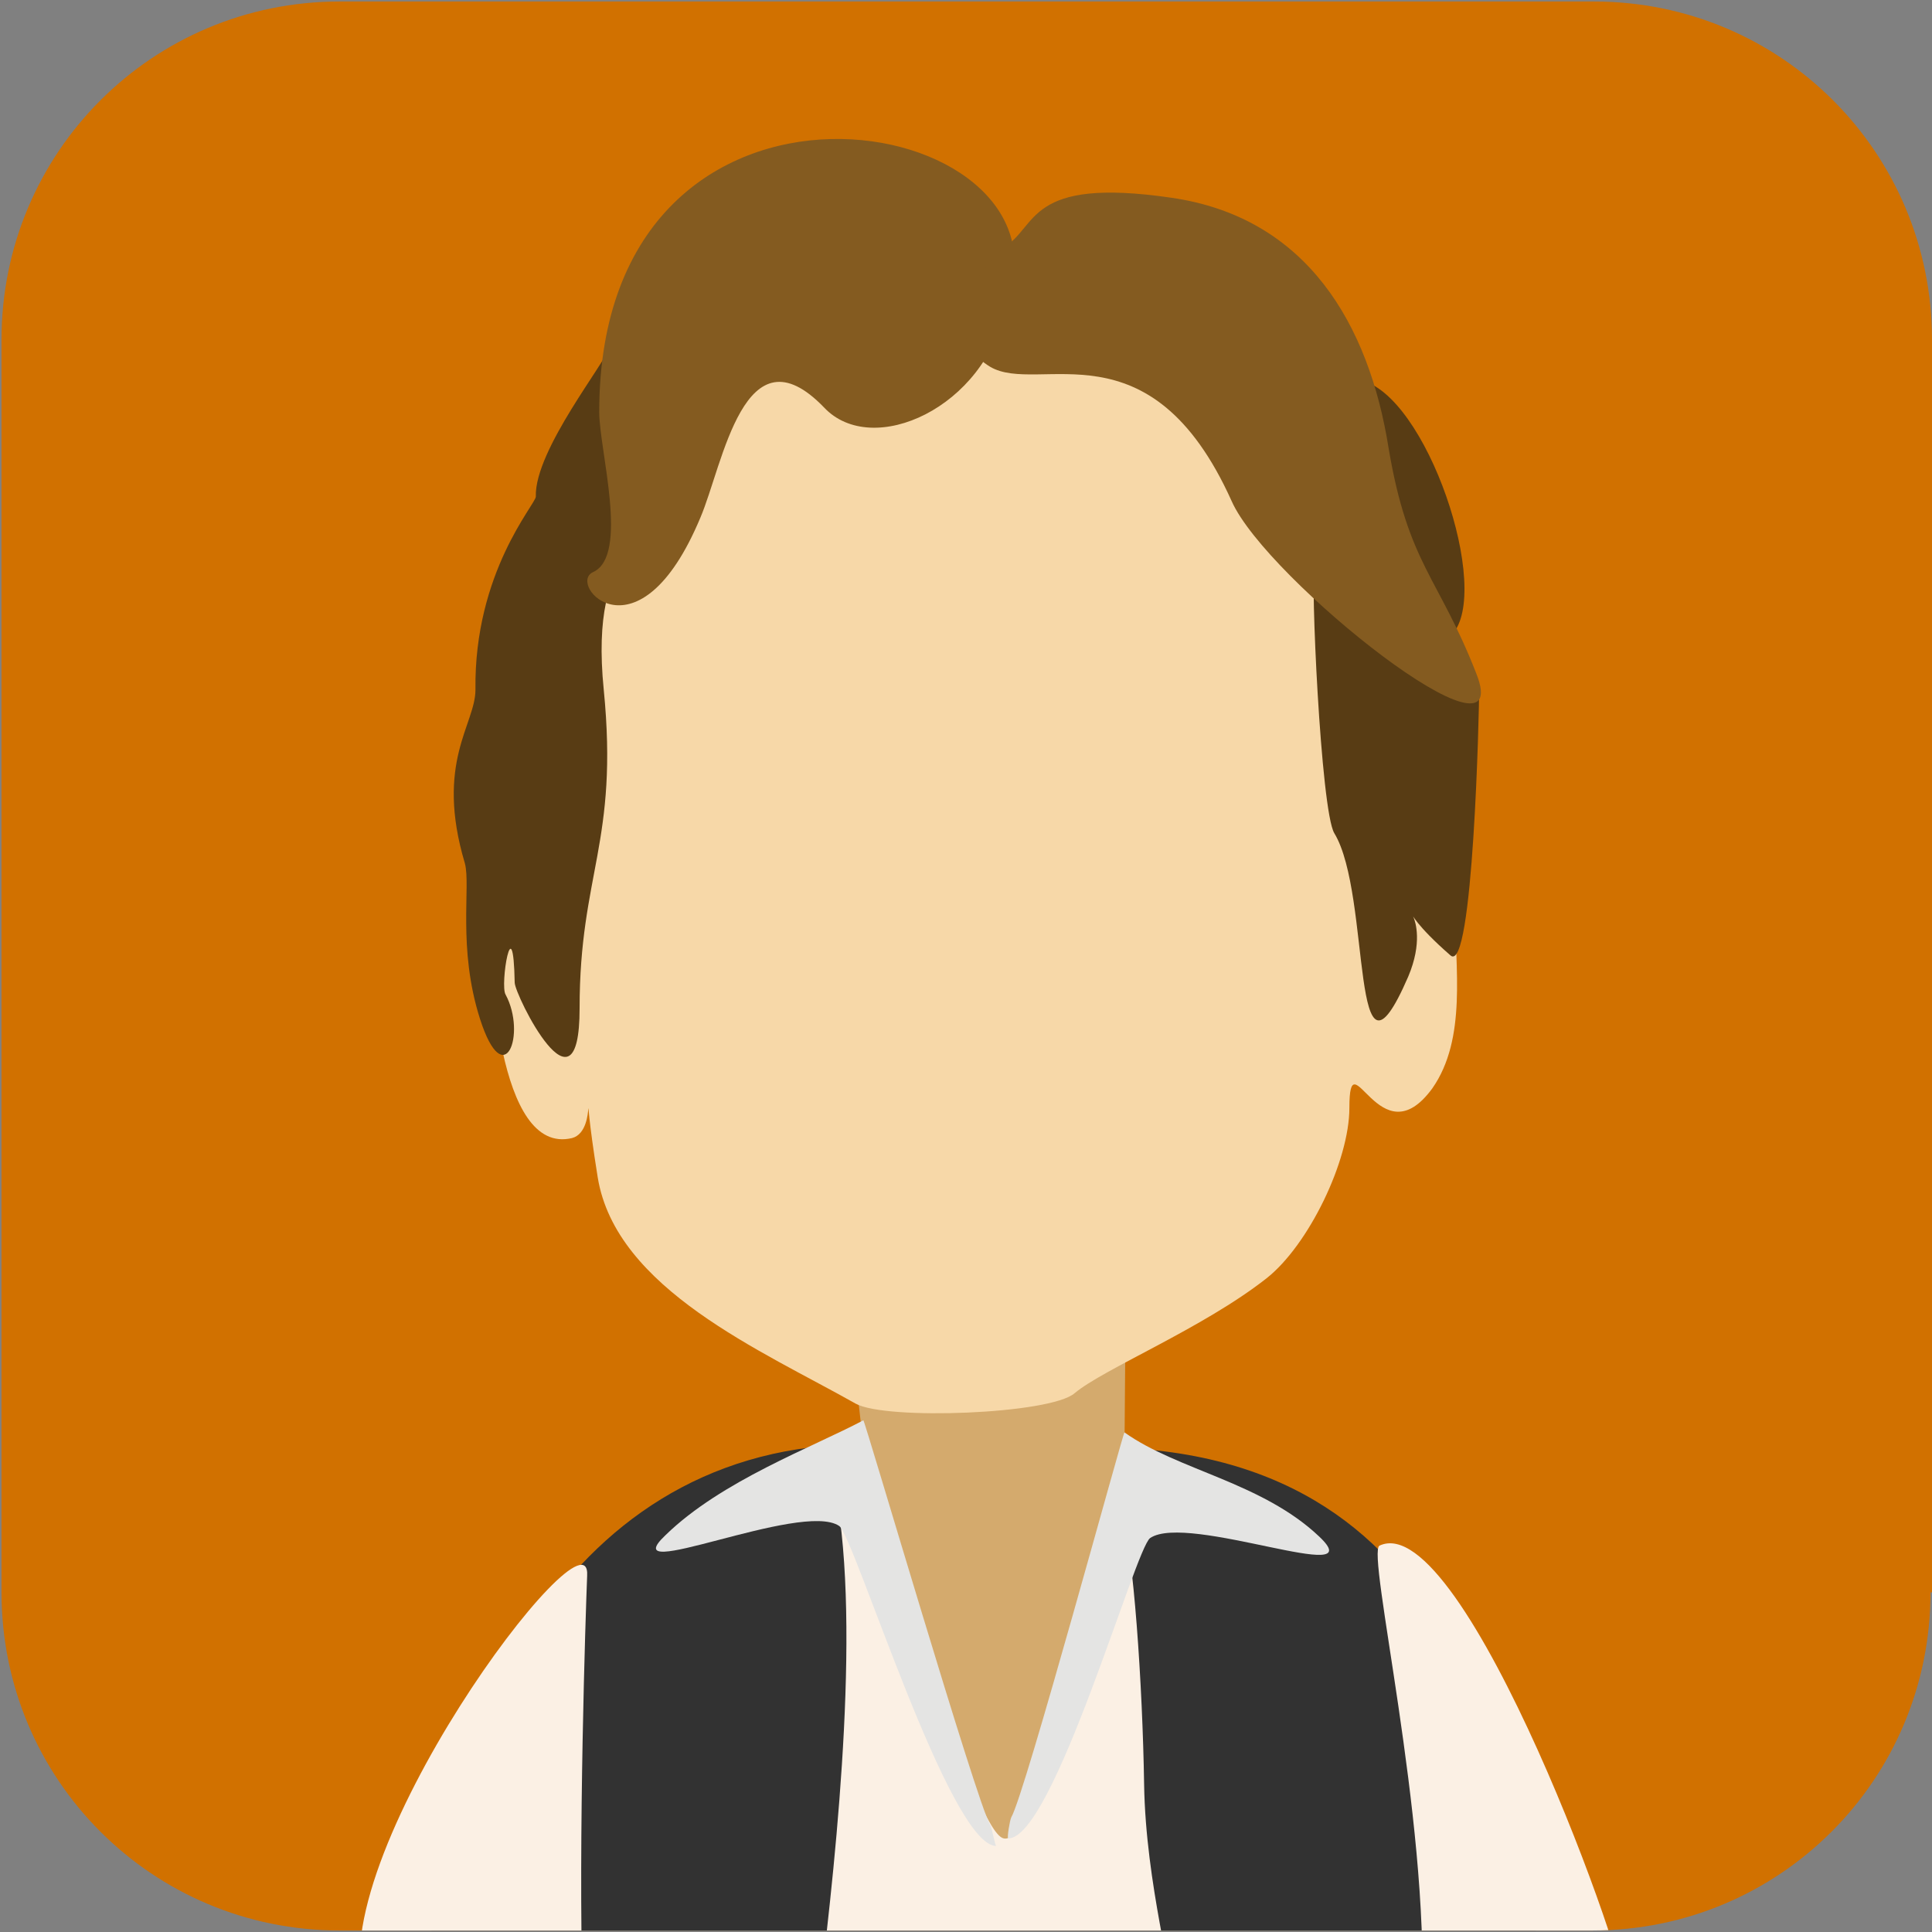 <svg version="1.1" xmlns="http://www.w3.org/2000/svg" xmlns:xlink="http://www.w3.org/1999/xlink" x="0px" y="0px"
	 viewBox="0 0 128 128" style="enable-background:new 0 0 128 128;" xml:space="preserve">
<rect x="0" y="0" width="128" height="128" fill="#808080" stroke="none"/>
<style type="text/css">
	.st0{fill:#D17100;}
	.st1{clip-path:url(#XMLID_19_);}
	.st2{fill-rule:evenodd;clip-rule:evenodd;fill:#323232;}
	.st3{fill-rule:evenodd;clip-rule:evenodd;fill:#FBF0E4;}
	.st4{fill-rule:evenodd;clip-rule:evenodd;fill:#D4AA6D;}
	.st5{fill-rule:evenodd;clip-rule:evenodd;fill:#F7D8A8;}
	.st6{fill-rule:evenodd;clip-rule:evenodd;fill:#583C14;}
	.st7{fill-rule:evenodd;clip-rule:evenodd;fill:#845B20;}
	.st8{fill-rule:evenodd;clip-rule:evenodd;fill:#E4E4E3;}
</style>
<g id="XMLID_2_">
	<path id="XMLID_18_" class="st0" d="M127.9,105.5c0,12.4-10,22.4-22.4,22.4H22.5c-12.4,0-22.4-10-22.4-22.4V22.5
		c0-12.4,10-22.4,22.4-22.4h83.1c12.4,0,22.4,10,22.4,22.4V105.5z"/>
	<g id="XMLID_3_">
		<defs>
			<path id="XMLID_4_" d="M127.9,105.5c0,12.4-10,22.4-22.4,22.4H22.5c-12.4,0-22.4-10-22.4-22.4V22.5c0-12.4,10-22.4,22.4-22.4
				h83.1c12.4,0,22.4,10,22.4,22.4V105.5z"/>
		</defs>
		<clipPath id="XMLID_19_">
			<use xlink:href="#XMLID_4_"  style="overflow:visible;"/>
		</clipPath>
		<g id="XMLID_5_" class="st1">
			<path id="XMLID_17_" class="st2" d="M54.6,95.8c6.2-0.6,13.4-0.9,21,0.2c22.9,1.8,24.4,24.4,27,36.2c-24.7,0.2-49.5-0.1-74.2,0
				C28.3,117.7,35.7,97.5,54.6,95.8z"/>
			<path id="XMLID_16_" class="st3" d="M68.7,99.7L55.2,98c1.9,8.7,0.3,24.2-0.9,34c-0.1,0.5,9.5,0.1,10.6,0.1c4,0,12.3,0.3,12.6,0
				c0.4-0.6-1.6-7.2-1.7-13.9c-0.1-6.5-0.7-15.5-1.5-18L68.7,99.7z"/>
			<path id="XMLID_15_" class="st4" d="M74.6,83.6L56,83.1c-0.1,0.2,1,12.1,1.4,13.6c0.7,1.8,7,24.7,9.1,25.1
				c2.6,0.6,7.2-22.6,8-25.8L74.6,83.6z"/>
			<path id="XMLID_14_" class="st5" d="M35.7,61.4l-3.3-0.2c0.1,2.6,0.5,15.4,5.5,14.2c1.9-0.5,0.4-5.5,1.7,2.6
				c1.2,7.4,10.9,11.5,17.1,15c2,1.1,12.9,0.7,14.5-0.7c1.9-1.6,8.5-4.3,12.7-7.6c2.8-2.2,5.5-7.8,5.5-11.3c0-4.8,2,3.5,5.5-1.3
				c2.3-3.3,1.5-8,1.5-11.9L84.9,28.4L66.1,18.2l-19.4,4.1L36.7,40.1L35.7,61.4z"/>
			<path id="XMLID_13_" class="st6" d="M43.6,34.4l-3.3-11.3c0,0.7-4.9,6.7-4.8,9.8c0,0.5-4.1,5-4,12.8c0,2.3-2.7,4.8-0.7,11.5
				c0.4,1.5-0.5,5.6,1,10.3c1.6,5,3.1,1,1.7-1.6c-0.4-0.6,0.5-6,0.6-0.8c0,0.8,4.3,9.5,4.3,1.7c0-8.9,2.6-11,1.6-21.1
				C39,35.7,43.6,36.1,43.6,34.4z"/>
			<path id="XMLID_12_" class="st6" d="M90.5,25.3l-3.4,12.2c-0.3,0.5,0.4,16.2,1.3,17.7c2.5,4.1,1,18.5,4.9,9.5
				c1.9-4.5-1.9-5.5,2.8-1.4c1.5,1.3,1.9-16.2,1.9-17.7c-0.7-0.8-2.1-2.2-2.1-3.3C99.1,40.1,94.9,26.9,90.5,25.3z"/>
			<path id="XMLID_11_" class="st7" d="M66.7,20c4.9-12.7-27-18.5-27,7.3c0,2.5,2,9.5-0.4,10.6c-1.8,0.8,3,6.2,7.1-3.6
				c1.5-3.5,2.9-12.8,8.2-7.3c3.2,3.4,10.7,0,12-6.6L66.7,20z"/>
			<path id="XMLID_10_" class="st7" d="M66.5,16.4c2.3-1.4,1.5-4.7,11.1-3.3c9,1.3,13.1,8.4,14.4,16.6c1.3,7.7,3.3,8.5,5.8,14.9
				c2.8,7-13.9-6.2-16.2-11.4c-5.4-12-12.8-7-16-8.9C61.5,21.8,65.8,16.8,66.5,16.4z"/>
			<path id="XMLID_9_" class="st8" d="M65.6,120.9c-0.9-1.5-8.3-26.8-8.4-26.8c-3.4,1.8-9.4,4-13.1,7.6c-3.6,3.4,9-2.3,11.5-0.6
				c1,0.7,7.3,21.2,10.4,21.2C65.9,122.2,65.7,121,65.6,120.9z"/>
			<path id="XMLID_8_" class="st8" d="M67,120.4c0.9-1.5,7.4-25.5,7.5-25.5c3.5,2.5,9.1,3.3,12.9,6.9c3.6,3.4-8.7-1.6-11.2,0.1
				c-1,0.7-6.4,19.9-9.4,19.9C66.7,121.8,66.9,120.6,67,120.4z"/>
			<path id="XMLID_7_" class="st3" d="M107.7,132.4l-13.5,0.1c0.5-12.1-3.7-29.7-2.8-30.1C97,99.8,108.3,131.1,107.7,132.4z"/>
			<path id="XMLID_6_" class="st3" d="M24.2,132.2l14.4-0.1c-0.3-10.3,0.2-25.2,0.3-27.7C39.2,99.2,21,123.4,24.2,132.2z"/>
		</g>
	</g>
</g>
</svg>
